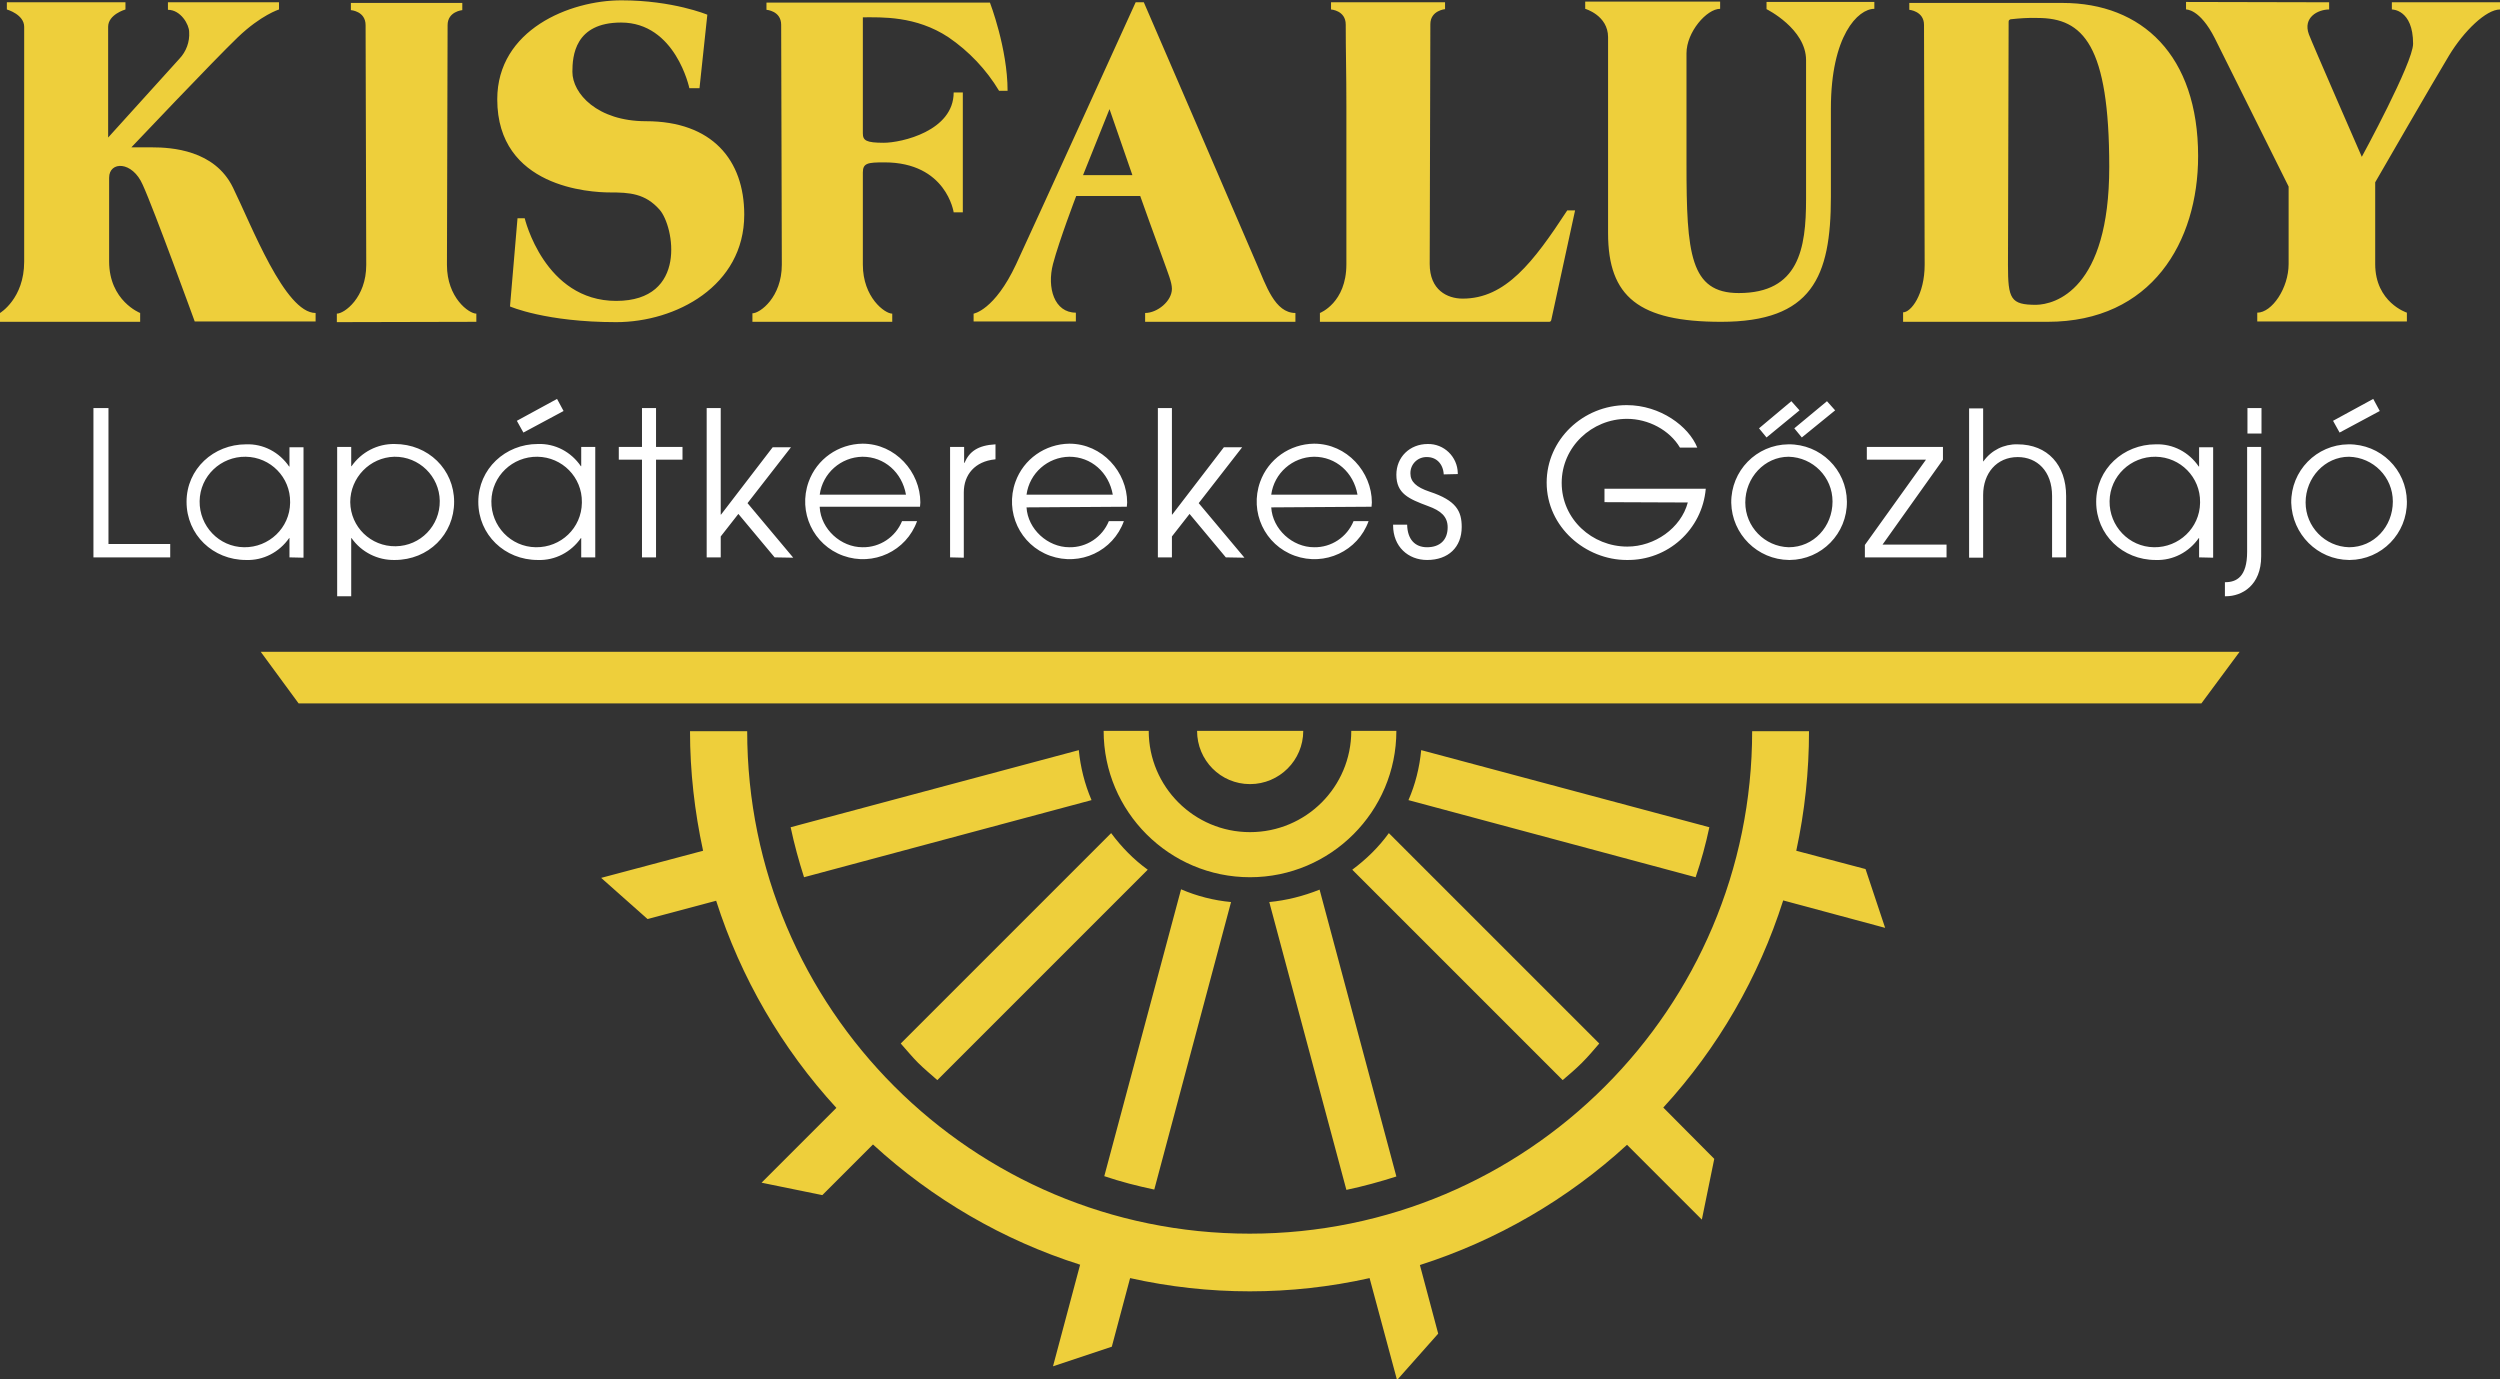 <?xml version="1.0" encoding="utf-8"?>
<!-- Generator: Adobe Illustrator 24.2.3, SVG Export Plug-In . SVG Version: 6.00 Build 0)  -->
<svg version="1.1" id="Layer_1" xmlns="http://www.w3.org/2000/svg" xmlns:xlink="http://www.w3.org/1999/xlink" x="0px" y="0px"
	 viewBox="0 0 765.2 422.2" style="enable-background:new 0 0 765.2 422.2;" xml:space="preserve">
<rect x="0" y="0" width="765.2" height="422.2" fill="#333333" stroke="none"/>
<style type="text/css">
	.st0{fill:#FFFFFF;}
	.st1{fill:#EECF3B;}
</style>
<path class="st0" d="M28.6,170.6v-45.7h4.6v41.6h18.9v4.1H28.6z M88.6,170.6v-5.9h-0.1c-3,4.3-7.9,6.9-13.2,6.7
	c-10.1,0-18.2-7.7-18.2-17.8S65.4,136,75.3,136c5.3-0.2,10.2,2.4,13.2,6.8h0.1v-5.9h4.3v33.8L88.6,170.6z M88.8,153.7
	c0.1-7.6-6-13.8-13.6-13.9l0,0c-7.6-0.1-14,5.9-14.1,13.6c-0.1,7.6,5.9,14,13.6,14.1c7.6,0.1,14-5.9,14.1-13.6
	C88.8,153.9,88.8,153.8,88.8,153.7L88.8,153.7z M103.2,182.5v-45.7h4.3v5.9h0.1c3-4.3,7.9-6.9,13.2-6.8c10.3,0,18.2,7.8,18.2,17.7
	s-7.8,17.8-18.2,17.8c-5.2,0.1-10.2-2.4-13.2-6.7h-0.1v17.8H103.2z M120.7,139.8c-7.5,0.2-13.5,6.4-13.5,13.9
	c0.1,7.6,6.3,13.6,13.9,13.5s13.6-6.3,13.5-13.9C134.5,145.8,128.3,139.7,120.7,139.8L120.7,139.8z M177.9,170.6v-5.9h-0.1
	c-3,4.3-7.9,6.9-13.2,6.7c-10.1,0-18.2-7.7-18.2-17.8s8.3-17.7,18.2-17.7c5.3-0.2,10.2,2.4,13.2,6.8h0.1v-5.9h4.3v33.8L177.9,170.6z
	 M178.1,153.7c0.1-7.6-6-13.8-13.6-13.9l0,0c-7.6-0.1-14,5.9-14.1,13.6c-0.1,7.6,5.9,14,13.6,14.1s14-5.9,14.1-13.6
	C178.1,153.9,178.1,153.8,178.1,153.7L178.1,153.7z M160.2,132.4l-2-3.6l12.3-6.7l2,3.7L160.2,132.4z M196.5,170.6v-29.9h-7.1v-3.9
	h7.1v-11.9h4.3v11.9h8.1v3.9h-8.1v29.9H196.5z M237.1,170.6L226,157.3l-5.4,6.9v6.4h-4.3v-45.7h4.3v32.6h0.1l15.8-20.6h5.6
	L228.8,154l14,16.7L237.1,170.6z M250.9,155.3c0.4,6.7,6.5,12.2,13.1,12.2c5.3,0.1,10.1-3.1,12.1-8h4.6
	c-3.3,9.2-13.4,13.9-22.6,10.6c-9.2-3.3-13.9-13.4-10.6-22.6c2.5-7,9.1-11.6,16.5-11.7c10.1,0,17.7,8.7,17.7,18
	c0,0.4-0.1,0.9-0.1,1.3h-30.7V155.3z M277.3,151.4c-1.2-6.8-6.6-11.6-13.3-11.6c-6.6,0.1-12.2,5-13.1,11.6H277.3z M290.8,170.6
	v-33.8h4.3v4.9h0.1c1.5-3.5,4.1-5.4,9.5-5.7v4.6h-0.1c-6.2,0.6-9.6,4.7-9.6,10.1v20L290.8,170.6z M314.2,155.3
	c0.4,6.7,6.5,12.2,13.1,12.2c5.3,0.1,10.1-3.1,12.1-8h4.6c-3.3,9.2-13.4,13.9-22.6,10.6c-9.2-3.3-13.9-13.4-10.6-22.6
	c2.5-7,9.1-11.6,16.5-11.7c10.1,0,17.7,8.7,17.7,18c0,0.4-0.1,0.9-0.1,1.3L314.2,155.3z M340.6,151.4c-1.2-6.8-6.6-11.6-13.3-11.6
	c-6.6,0.1-12.2,5-13.1,11.6H340.6z M375.2,170.6l-11.1-13.3l-5.4,6.9v6.4h-4.3v-45.7h4.3v32.6h0.1l15.8-20.6h5.6L366.9,154l14,16.7
	L375.2,170.6L375.2,170.6z M389.1,155.3c0.4,6.7,6.5,12.2,13.1,12.2c5.3,0.1,10.1-3.1,12.1-8h4.6c-3.3,9.2-13.4,13.9-22.6,10.6
	s-13.9-13.4-10.6-22.6c2.5-7,9.1-11.6,16.5-11.7c10.1,0,17.7,8.7,17.7,18c0,0.4-0.1,0.9-0.1,1.3L389.1,155.3z M415.5,151.4
	c-1.2-6.8-6.6-11.6-13.3-11.6c-6.6,0.1-12.2,5-13.1,11.6H415.5z M441.9,145.2c-0.2-3.3-2.3-5.3-5.1-5.3c-2.8-0.1-5.1,2.1-5.1,4.9
	v0.1c0,2.5,1.7,4.2,5.9,5.6c8.2,2.7,9.8,6,9.8,10.8c0,6.2-4.1,10.1-10.6,10.1c-5.8,0-10.4-4.1-10.4-10.6v-0.2h4.3
	c0.1,4.5,2.4,6.9,6.1,6.9c3.9,0,6.3-2.2,6.3-6.1c0-3.3-2.1-5.1-6-6.5c-5.9-2.2-9.7-3.8-9.7-9.6c0-5.4,4.1-9.4,9.6-9.4
	c5-0.1,9.1,3.9,9.2,8.9c0,0.1,0,0.2,0,0.3L441.9,145.2z M491.1,153.7v-4.1h31c-1.1,12.5-11.6,22-24.2,21.8
	c-12.5,0-24.5-10-24.5-23.7c0-13.1,11.1-23.7,24.5-23.7c10.3,0,19,6.5,21.6,13h-5.3c-3.2-5.4-9.7-8.8-16.2-8.8
	c-10.8,0-20,8.6-20,19.6c0,11.1,9.3,19.5,20.1,19.5c8.3,0,16.4-5.6,18.5-13.5L491.1,153.7z M529.9,153.9
	c-0.1-9.8,7.7-17.8,17.5-17.9c9.8-0.1,17.8,7.7,17.9,17.5c0.1,9.8-7.7,17.8-17.5,17.9c-0.1,0-0.2,0-0.2,0
	C537.9,171.3,530.1,163.5,529.9,153.9z M560.9,153.5c0-7.5-6-13.5-13.4-13.7c-7.4,0-13.3,6.4-13.3,14c0,7.4,5.9,13.5,13.3,13.7
	C555.1,167.5,560.9,161.2,560.9,153.5z M540.7,133.9l-2.3-2.8l9.9-8.3l2.5,2.8L540.7,133.9z M551.5,133.9l-2.3-2.8l10-8.3l2.5,2.8
	L551.5,133.9z M570.8,170.6v-3.8l18.7-26.1h-18.1v-3.9h23.3v3.9l-18.5,26h19.6v3.9L570.8,170.6z M628.1,170.6v-18.8
	c0-7.6-4.6-11.9-10.5-11.9c-6.5,0-10.6,5-10.6,11.6v19.2h-4.3V125h4.3v16.2h0.1c2.4-3.4,6.3-5.3,10.4-5.2c9.3,0,14.9,6.4,14.9,15.8
	v18.8L628.1,170.6z M673.1,170.6v-5.9H673c-3,4.3-7.9,6.9-13.2,6.7c-10.1,0-18.2-7.7-18.2-17.8S650,136,659.8,136
	c5.3-0.2,10.2,2.4,13.2,6.8h0.1v-5.9h4.3v33.8L673.1,170.6z M673.4,153.7c0.1-7.6-6-13.8-13.6-13.9l0,0c-7.6-0.1-14,5.9-14.1,13.6
	c-0.1,7.6,5.9,14,13.6,14.1c7.6,0.1,14-5.9,14.1-13.6C673.4,153.9,673.4,153.8,673.4,153.7L673.4,153.7z M681,182.5v-4.3h0.1
	c3.4,0,6.7-1.6,6.7-9.3v-32.1h4.3v33.5c0,8.9-5.9,12.2-10.8,12.2L681,182.5z M687.9,132.7v-7.8h4.3v7.8H687.9z M701.3,153.9
	c-0.1-9.8,7.7-17.8,17.5-17.9c9.8-0.1,17.8,7.7,17.9,17.5c0.1,9.8-7.7,17.8-17.5,17.9c-0.1,0-0.2,0-0.2,0
	C709.3,171.3,701.6,163.5,701.3,153.9L701.3,153.9z M732.4,153.5c0-7.5-6-13.5-13.4-13.7c-7.4,0-13.3,6.4-13.3,14
	c0,7.4,5.9,13.5,13.3,13.7C726.6,167.5,732.4,161.2,732.4,153.5L732.4,153.5z M716.1,132.4l-2-3.6l12.3-6.7l2,3.7L716.1,132.4z"/>
<path class="st1" d="M33.4,54.4V80c0,12.1,9.5,15.8,9.5,15.8v2.7H0v-2.7c0,0,7.4-4.4,7.4-15.7V8.2l0,0c0-3.8-5.3-5.3-5.3-5.3V0.7
	h36.3v2.2c0,0-5.3,1.5-5.3,5.3v33.9c0,0,19.3-21.3,21.8-24.1c2.1-2.2,3.2-5.2,3-8.2c0-2.3-2.6-6.8-6.5-6.8V0.7h34v2.2
	c0,0-5.5,1.7-12.6,8.5S40.2,45.1,40.2,45.1h6.3c6,0,19.2,0.8,24.8,12.3C77,69,87.2,95.8,96.6,95.8v2.6h-37c0,0-12.5-34.4-15.9-41.8
	C40.5,49.2,33.4,49.3,33.4,54.4 M145.8,98.5V96c-2.3,0-9-4.9-9-14.9S137,15.9,137,7.7c0-4.2,4.5-4.6,4.5-4.6V0.9h-34.1v2.2
	c0,0,4.5,0.3,4.5,4.6c0,8.2,0.2,63.4,0.2,73.4s-6.7,14.9-9,14.9v2.6L145.8,98.5z M186.7,58.9c6,0,10.8,0.3,15.2,5.3
	s8.7,27.9-13.3,27.9s-28-25.3-28-25.3h-2.2l-2.3,27c0,0,10.9,4.8,32.5,4.8c18.2,0,39.2-11,39.2-32.9c0-16.8-9.9-28.6-30.1-28.6
	c-14.9,0-22.5-8.5-22.5-15.1c0-4.8,0.7-15.1,14.9-15.1C206.8,6.9,211,27,211,27h3.1l2.4-22.5c0,0-10.5-4.4-26.3-4.4s-38,9-38,30.3
	C152.2,57.4,180.7,58.9,186.7,58.9 M264.1,81V52.8c0-2.9,1.5-3.1,6.6-3.1c19,0,21.2,15.3,21.2,15.3h2.8V28.3h-2.8
	c0,11.8-16,15.4-21.4,15.4s-6.4-0.7-6.4-2.9V5.3c5.7,0,16.2-0.5,26.2,6.1c6.3,4.3,11.6,9.9,15.5,16.4h2.6c0-13-5.4-27-5.4-27h-68.4
	V3c0,0,4.5,0.3,4.5,4.6c0,8.2,0.2,63.4,0.2,73.4s-6.7,14.9-9,14.9v2.6h42.8V96C270.8,96,264.1,91,264.1,81 M396.5,95.8v2.7h-46v-2.7
	c3.7,0,8.2-3.6,8.2-7.4c0-2-1.2-4.8-2.8-9.3C354.2,74.6,349,60,349,60h-19.6c0,0-5.2,13.6-7.1,20.8c-1.9,7.3,0.4,14.9,7,14.9v2.7
	H298V96c0,0,6.4-1,13-15.1c6.6-14.2,36.6-80.2,36.6-80.2h2.5c0,0,31.9,73.8,34.6,80.2C387.5,87.3,390.2,95.8,396.5,95.8 M346.6,53.6
	l-7-20.2l-8.1,20.2H346.6z M474.2,98.5c0.3,0,0.5-0.2,0.6-0.5l7.3-33.6h-2.4c-10.4,15.9-18.9,27-32,27c-4.7,0-10.1-2.6-10.1-10.6
	c0-10,0.2-65.2,0.2-73.4c0-4.2,4.5-4.6,4.5-4.6V0.7h-34.9v2.2c0,0,4.5,0.3,4.5,4.6c0,8.2,0.2,14.8,0.2,24.8v48.6
	c0,11.8-8.1,14.9-8.1,14.9v2.7L474.2,98.5z M526.5,2.7V0.5h-41.3v2.2c0,0,7,2,7,8.7v60c0,19.5,9.5,27.1,34.6,27.1
	c27.8,0,33.6-13.7,33.6-38.2V33.2c0-22.3,8.3-30.5,13.3-30.5V0.6h-33v2.2c0,0,12.1,6,12.1,15.6V61c0,15.1-2.2,28.7-20.6,28.7
	c-14.9,0-16-12.1-16-39.5V16.3C516.2,9.8,522.4,2.7,526.5,2.7 M672.8,47.8c0,26.2-14.2,50.7-46.1,50.7h-44.2v-2.9
	c2.4,0,6.6-5.4,6.6-14.6c0-10-0.2-65.2-0.2-73.4c0-4.2-4.5-4.6-4.5-4.6V0.9h46.9C655.6,0.9,672.8,16.9,672.8,47.8 M645.6,51.1
	c0-37.3-8-45.6-21.9-45.6c-2.8-0.1-5.6,0.1-8.3,0.4c-0.3,0.1-0.6,0.3-0.6,0.7c0,9.8-0.2,64.7-0.2,74.5c0,10.4,0.8,12.2,8.6,12.2
	C629,93.2,645.6,88.7,645.6,51.1 M669.1,0.6v2.3c0,0,4.2-0.3,8.8,8.8c4.5,9.1,22.6,45.4,22.6,45.4v23.7c0,7.4-5.1,14.9-9.6,14.9v2.7
	h45.8v-2.7c0,0-9.7-3.1-9.7-14.9v-25c0,0,18-31.2,22.6-38.8S761,2.9,765.2,2.9V0.7h-33.1v2.2c0,0,6.5-0.1,6.5,10.5
	c0,5.8-15.7,34.6-15.7,34.6s-15.5-35.5-16.2-37.5c-1.9-5.2,2.8-7.6,6.2-7.6V0.7L669.1,0.6z M685.5,199.5H79.8l11.6,15.8h582.4
	L685.5,199.5z M523.2,253.2L435,229.6c-0.5,5.3-1.8,10.5-3.9,15.3l87.9,23.6C520.7,263.5,522.1,258.4,523.2,253.2z M388.5,276.1
	l23.6,88.1c5.2-1.1,10.3-2.5,15.3-4.1l-23.5-87.8C398.9,274.3,393.7,275.6,388.5,276.1z M484.2,325.3c1.9-1.9,3.6-3.9,5.3-5.9
	L425.1,255c-3.1,4.3-6.9,8-11.2,11.2l64.4,64.4C480.3,328.9,482.3,327.2,484.2,325.3z M382.6,254.7c-17.1,0-31-13.9-31-31l0,0h-13.8
	c0,24.7,20.1,44.8,44.8,44.8s44.8-20.1,44.8-44.8l0,0h-13.8C413.6,240.9,399.7,254.7,382.6,254.7L382.6,254.7z M334.1,244.9
	c-2.1-4.9-3.4-10.1-3.9-15.3L242,253.2c1.1,5.2,2.5,10.3,4.1,15.3L334.1,244.9z M549.8,260.4c2.6-12,3.9-24.3,3.9-36.6h-17.4
	c0,84.9-68.9,153.8-153.8,153.8s-153.8-68.9-153.8-153.8l0,0h-17.5c0,12.3,1.4,24.6,4,36.6l-31.2,8.3l14.2,12.6l21-5.6
	c7.5,23.5,20.1,45.2,36.8,63.4L233.1,362l18.6,3.8l15.5-15.5c18.2,16.7,39.8,29.3,63.4,36.8l-8.3,31.1l18-6l5.6-21
	c24.1,5.4,49.2,5.4,73.3,0l8.4,31.2l12.6-14.2l-5.6-21c23.5-7.5,45.2-20.1,63.4-36.8l22.9,22.9l3.8-18.6L509.1,339
	c16.7-18.2,29.2-39.8,36.7-63.4L577,284l-6-18L549.8,260.4z M376.8,276.1c-5.3-0.5-10.4-1.8-15.3-3.9L338,360c5,1.7,10.1,3,15.3,4.1
	L376.8,276.1z M286.9,330.6l64.4-64.4c-4.3-3.1-8-6.9-11.2-11.2l-64.4,64.4c1.8,2,3.4,4,5.3,5.9C282.9,327.2,285,328.9,286.9,330.6
	L286.9,330.6z M382.6,240c9,0,16.3-7.3,16.3-16.3h-32.5C366.4,232.7,373.6,240,382.6,240L382.6,240z"/>
</svg>
